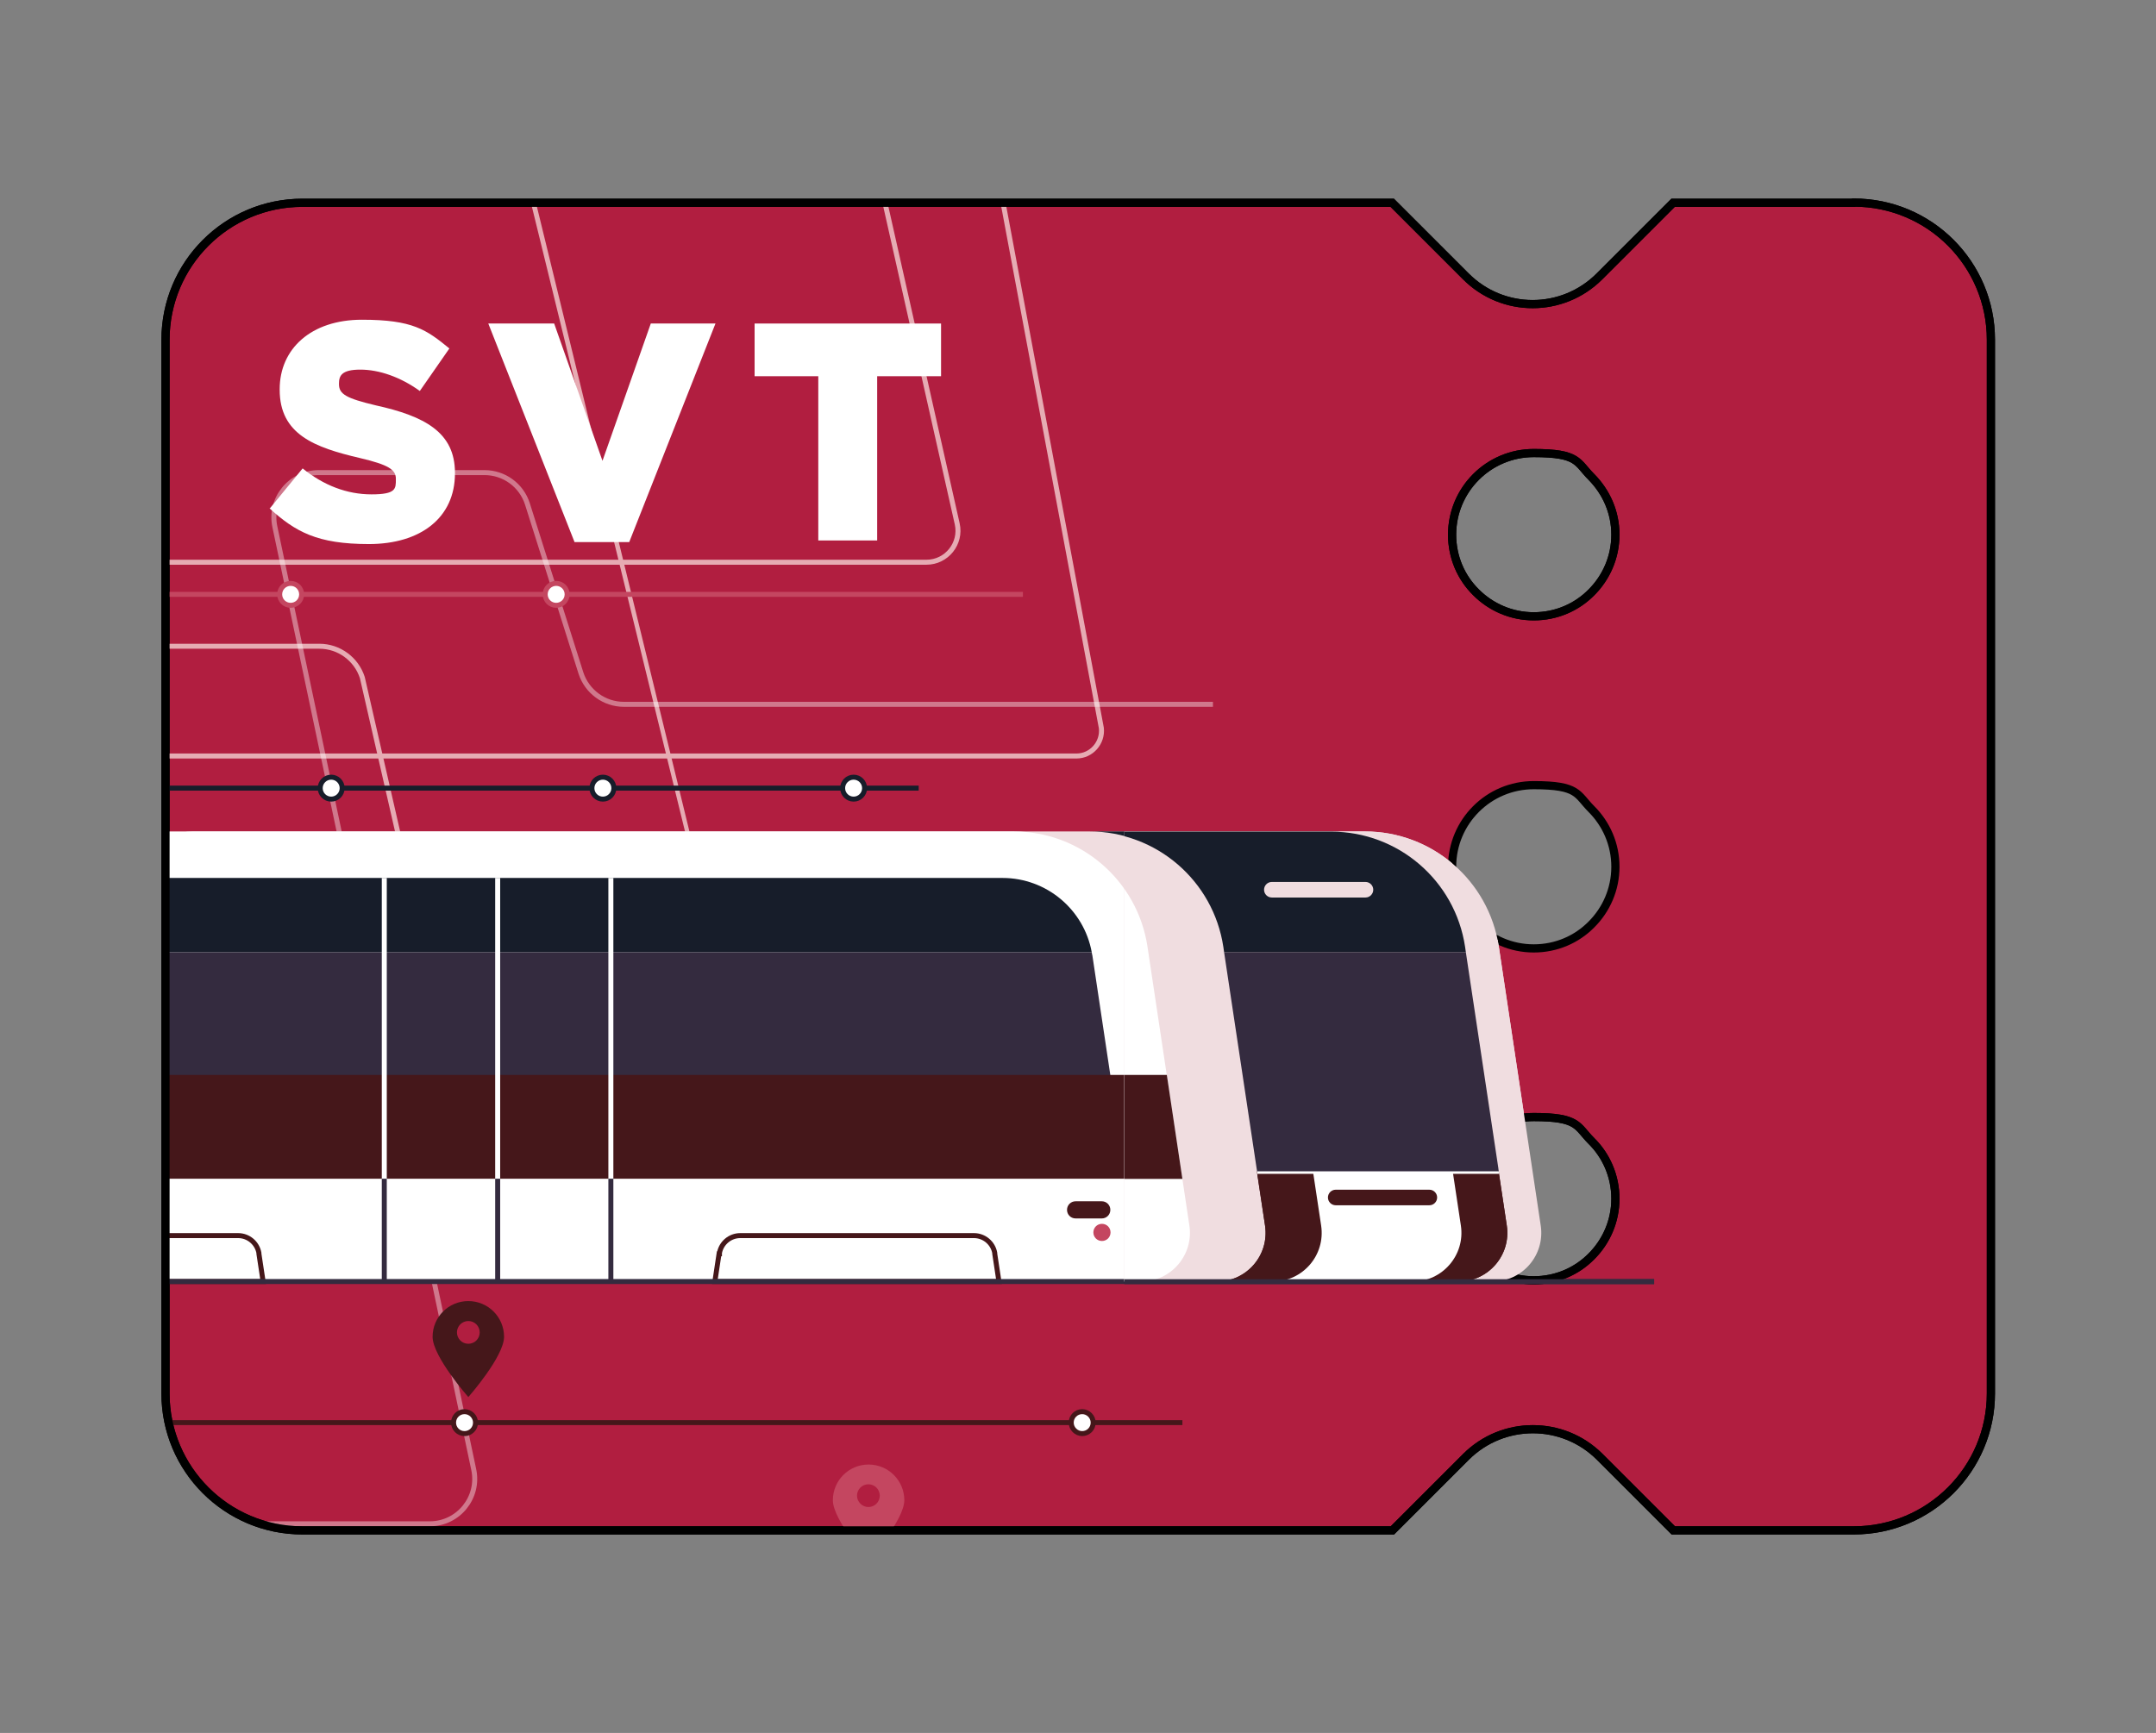 <?xml version="1.0" encoding="UTF-8"?>
<svg id="Layer_1" xmlns="http://www.w3.org/2000/svg" xmlns:xlink="http://www.w3.org/1999/xlink" version="1.1" viewBox="0 0 1080 868.3">
  <rect x="0" y="0" width="1080" height="868.3" fill="#808080" stroke="none"/>
  <!-- Generator: Adobe Illustrator 29.6.1, SVG Export Plug-In . SVG Version: 2.1.1 Build 9)  -->
  <defs>
    <style>
      .st0, .st1, .st2, .st3, .st4, .st5, .st6, .st7, .st8 {
        fill: none;
      }

      .st9 {
        fill: #c44660;
      }

      .st1, .st10 {
        stroke: #45171a;
      }

      .st1, .st10, .st2, .st3, .st11, .st4, .st5, .st6, .st12, .st7, .st13, .st8 {
        stroke-miterlimit: 10;
      }

      .st1, .st10, .st2, .st3, .st4, .st5, .st6, .st12, .st7, .st13 {
        stroke-width: 2.5px;
      }

      .st10, .st14, .st12, .st13 {
        fill: #fff;
      }

      .st15 {
        fill: #171d2a;
      }

      .st2, .st12 {
        stroke: #171d2a;
      }

      .st3, .st5 {
        stroke: #fff;
      }

      .st11 {
        fill: #b11e40;
      }

      .st11, .st8 {
        stroke: #000;
        stroke-width: 4.1px;
      }

      .st16 {
        fill: #45171a;
      }

      .st4, .st13 {
        stroke: #c44660;
      }

      .st17 {
        fill: #342b3f;
      }

      .st18 {
        clip-path: url(#clippath-1);
      }

      .st19 {
        clip-path: url(#clippath-3);
      }

      .st20 {
        clip-path: url(#clippath-4);
      }

      .st21 {
        clip-path: url(#clippath-2);
      }

      .st22 {
        clip-path: url(#clippath-5);
      }

      .st5 {
        opacity: .4;
      }

      .st6 {
        stroke: #e6abb3;
      }

      .st7 {
        stroke: #342b3f;
      }

      .st23 {
        fill: #f0dde0;
      }

      .st24 {
        fill: #e09da6;
      }

      .st25 {
        clip-path: url(#clippath);
      }
    </style>
    <clipPath id="clippath">
      <path class="st0" d="M928.5,101.6h-90.4l-36.9,36.9c-18.5,18.5-48.4,18.5-66.9,0l-36.9-36.9H151.5c-37.9,0-68.6,30.7-68.6,68.7v527.9c0,37.9,30.7,68.6,68.6,68.6h546l36.9-36.9c18.5-18.4,48.4-18.4,66.9,0l36.9,36.9h90.4c37.9,0,68.7-30.7,68.7-68.6V170.2c0-37.9-30.7-68.7-68.7-68.7ZM797.2,629.5c-7.4,7.5-17.6,12-28.9,12s-21.5-4.6-28.9-12c-7.5-7.3-12-17.6-12-28.9,0-22.6,18.3-40.9,40.9-40.9s21.5,4.6,28.9,12c7.4,7.3,12,17.6,12,28.9s-4.6,21.5-12,28.9ZM797.2,463.2c-7.4,7.5-17.6,12-28.9,12s-21.5-4.6-28.9-12c-7.5-7.3-12-17.6-12-28.9,0-22.6,18.3-40.9,40.9-40.9s21.5,4.6,28.9,12,12,17.6,12,28.9-4.6,21.5-12,28.9ZM797.2,296.8c-7.4,7.5-17.6,12-28.9,12s-21.5-4.6-28.9-12c-7.5-7.4-12-17.6-12-28.9,0-22.6,18.3-40.9,40.9-40.9s21.5,4.6,28.9,12c7.4,7.5,12,17.6,12,28.9s-4.6,21.5-12,28.9Z"/>
    </clipPath>
    <clipPath id="clippath-1">
      <polygon class="st0" points="-33.3 67.6 -33.3 955.1 698.5 955.1 564.8 67.6 -33.3 67.6"/>
    </clipPath>
    <clipPath id="clippath-2">
      <rect class="st0" x="-33.3" y="394.9" width="812.9" height="271.1" transform="translate(746.3 1060.9) rotate(-180)"/>
    </clipPath>
    <clipPath id="clippath-3">
      <rect class="st0" x="-33.3" y="172.8" width="845.8" height="648.5" transform="translate(779.2 994.1) rotate(-180)"/>
    </clipPath>
    <clipPath id="clippath-4">
      <rect class="st0" x="563.2" y="265" width="291.9" height="475.8"/>
    </clipPath>
    <clipPath id="clippath-5">
      <rect class="st0" x="-33.3" y="394.9" width="812.9" height="271.1" transform="translate(746.3 1061) rotate(-180)"/>
    </clipPath>
  </defs>
  <path class="st11" d="M928.5,101.6h-90.4l-36.9,36.9c-18.5,18.5-48.4,18.5-66.9,0l-36.9-36.9H151.5c-37.9,0-68.6,30.7-68.6,68.7v527.9c0,37.9,30.7,68.6,68.6,68.6h546l36.9-36.9c18.5-18.4,48.4-18.4,66.9,0l36.9,36.9h90.4c37.9,0,68.7-30.7,68.7-68.6V170.2c0-37.9-30.7-68.7-68.7-68.7ZM797.2,629.5c-7.4,7.5-17.6,12-28.9,12s-21.5-4.6-28.9-12c-7.5-7.3-12-17.6-12-28.9,0-22.6,18.3-40.9,40.9-40.9s21.5,4.6,28.9,12c7.4,7.3,12,17.6,12,28.9s-4.6,21.5-12,28.9ZM797.2,463.2c-7.4,7.5-17.6,12-28.9,12s-21.5-4.6-28.9-12c-7.5-7.3-12-17.6-12-28.9,0-22.6,18.3-40.9,40.9-40.9s21.5,4.6,28.9,12,12,17.6,12,28.9-4.6,21.5-12,28.9ZM797.2,296.8c-7.4,7.5-17.6,12-28.9,12s-21.5-4.6-28.9-12c-7.5-7.4-12-17.6-12-28.9,0-22.6,18.3-40.9,40.9-40.9s21.5,4.6,28.9,12c7.4,7.5,12,17.6,12,28.9s-4.6,21.5-12,28.9Z"/>
  <g class="st25">
    <g>
      <g class="st18">
        <g>
          <g>
            <path class="st6" d="M-80,323.8h240c9.8,0,18.5,6.4,21.5,15.7l19.4,84.7c3,9.4,11.7,15.7,21.5,15.7h127.7S252.1,39.8,252.1,39.8"/>
            <path class="st6" d="M5,281.7h459.1c10.1,0,17.6-9.4,15.4-19.2l-50.1-222.7"/>
            <path class="st6" d="M-47.3,378.8h586.5c7.5,0,13.3-6.6,12.5-14l-60.8-325"/>
          </g>
          <g>
            <path class="st6" d="M272.4,1015.1l-23.5-136.7c-3-14,7.7-27.2,22-27.2h298.5c5.4,0,10,3.8,11.1,9l29.5,144.5"/>
            <path class="st6" d="M453.1,1006.6l-44.1-213.2c-1-8,5.2-15.1,13.2-15.1h249.6"/>
            <path class="st6" d="M514.3,1010.3l-38.5-181.9c-.7-6.3-6.1-11.1-12.5-11.1H-98.3"/>
          </g>
        </g>
      </g>
      <path class="st5" d="M607.6,352.9h-295.1c-9.8,0-18.5-6.4-21.5-15.7l-26.8-84.7c-3-9.4-11.7-15.7-21.5-15.7h-83c-14.3,0-25,13.2-22,27.2l99.6,472.3c3,14-7.7,27.2-22,27.2H-33.3"/>
      <g>
        <g class="st21">
          <g>
            <path class="st23" d="M96.4,642.1h651.3c14.9,0,26.3-13.2,24.1-28l-21-139.8c-5-33.1-33.5-57.7-67-57.7H96.4c-13.4,0-24.3,10.9-24.3,24.3v176.7c0,13.4,10.9,24.3,24.3,24.3Z"/>
            <path class="st14" d="M-101.8,614.1l21-139.8c5-33.1,33.5-57.7,67-57.7h2.9s390.2,0,390.2,0h128.5c33.5,0,62,24.5,67,57.7l21,139.8c2.2,14.7-9.2,28-24.1,28h-192.4s-421.5,0-421.5,0h-35.5c-14.9,0-26.3-13.2-24.1-28Z"/>
            <path class="st16" d="M754.8,614.1c2.2,14.7-9.2,28-24.1,28h-121.1c14.9,0,26.3-13.2,24.1-28l-4.1-27.2h121.1s4.1,27.2,4.1,27.2Z"/>
            <path class="st9" d="M754.8,614.1c2.2,14.7-9.2,28-24.1,28h-121.1c14.9,0,26.3-13.2,24.1-28l-4.1-27.2h121.1s4.1,27.2,4.1,27.2Z"/>
            <path class="st17" d="M661.8,614.1l-4.1-27.2h70s4.1,27.2,4.1,27.2c2.2,14.7-9.2,28-24.1,28h-70c14.9,0,26.3-13.2,24.1-28Z"/>
            <path class="st14" d="M669.1,603.9h46.9c2.2,0,3.9-1.8,3.9-3.9h0c0-2.2-1.8-3.9-3.9-3.9h-46.9c-2.2,0-3.9,1.8-3.9,3.9h0c0,2.2,1.8,3.9,3.9,3.9Z"/>
            <g>
              <path class="st15" d="M-1.6,439.9h260.2s10.4,0,10.4,0h233.2c22,0,40.8,15.8,44.7,37.3H-46.4c4-21.5,22.7-37.3,44.7-37.3Z"/>
              <path class="st17" d="M-46.7,478.7c0-.5.2-1,.3-1.5h593.3c0,.5.2,1,.3,1.5l9,60h-276.6s-31.7,0-31.7,0H-55.7s9-60,9-60Z"/>
            </g>
            <path class="st1" d="M360.4,628.2c0-.1,0-.2,0-.4.9-5,5.3-8.7,10.4-8.7h60.5s2.4,0,2.4,0h54.2c5.1,0,9.5,3.7,10.4,8.7,0,.1,0,.2,0,.4l2.1,13.9h-64.3s-7.4,0-7.4,0h-70.6s2.1-13.9,2.1-13.9Z"/>
            <path class="st1" d="M-8.2,628.2c0-.1,0-.2,0-.4.9-5,5.3-8.7,10.4-8.7h60.5s2.4,0,2.4,0h54.2c5.1,0,9.5,3.7,10.4,8.7,0,.1,0,.2,0,.4l2.1,13.9h-64.3s-7.4,0-7.4,0H-10.3s2.1-13.9,2.1-13.9Z"/>
            <polygon class="st16" points="-98.3 590.6 592.3 590.6 584.5 538.6 -90.4 538.6 -98.3 590.6"/>
            <g>
              <line class="st3" x1="306" y1="439.9" x2="306" y2="590.6"/>
              <line class="st7" x1="306" y1="590.6" x2="306" y2="642.1"/>
            </g>
            <g>
              <line class="st3" x1="249.3" y1="439.9" x2="249.3" y2="590.6"/>
              <line class="st7" x1="249.3" y1="590.6" x2="249.3" y2="642.1"/>
            </g>
            <g>
              <line class="st3" x1="192.5" y1="439.9" x2="192.5" y2="590.6"/>
              <line class="st7" x1="192.5" y1="590.6" x2="192.5" y2="642.1"/>
            </g>
            <path class="st16" d="M538.8,610.5h13.1c2.4,0,4.3-1.9,4.3-4.3h0c0-2.4-1.9-4.3-4.3-4.3h-13.1c-2.4,0-4.3,1.9-4.3,4.3h0c0,2.4,1.9,4.3,4.3,4.3Z"/>
            <line class="st3" x1="750.8" y1="586.9" x2="629.7" y2="586.9"/>
            <g>
              <path class="st15" d="M545.8,416.6h121.1c33.5,0,62,24.5,67,57.7l.4,2.8h-121.1s-.4-2.8-.4-2.8c-5-33.1-33.5-57.7-67-57.7Z"/>
              <polygon class="st17" points="750.8 586.9 629.7 586.9 613.2 477.1 734.3 477.1 750.8 586.9"/>
            </g>
            <path class="st16" d="M637.1,449.7h46.9c2.2,0,3.9-1.8,3.9-3.9h0c0-2.2-1.8-3.9-3.9-3.9h-46.9c-2.2,0-3.9,1.8-3.9,3.9h0c0,2.2,1.8,3.9,3.9,3.9Z"/>
            <path class="st9" d="M552,613.2h0c-2.4,0-4.3,1.9-4.3,4.3h0c0,2.4,1.9,4.3,4.3,4.3h0c2.4,0,4.3-1.9,4.3-4.3h0c0-2.4-1.9-4.3-4.3-4.3Z"/>
          </g>
        </g>
        <line class="st7" x1="828.6" y1="642.1" x2="-33.3" y2="642.1"/>
      </g>
      <line class="st1" x1="592.3" y1="712.8" x2="-33.3" y2="712.8"/>
      <path class="st16" d="M216.7,669.8c0,9.9,17.9,30.2,17.9,30.2,0,0,17.9-20.3,17.9-30.2,0-9.9-8-17.9-17.9-17.9s-17.9,8-17.9,17.9ZM228.9,667.6c0-3.2,2.6-5.7,5.7-5.7,3.2,0,5.7,2.6,5.7,5.7,0,3.2-2.6,5.7-5.7,5.7-3.2,0-5.7-2.6-5.7-5.7Z"/>
      <path class="st2" d="M460.2,394.9H36.9c-8.1,0-14.3,7.1-13.2,15.1l53.6,411.2c1,8-5.2,15.1-13.2,15.1H-33.3"/>
      <path class="st15" d="M45.5,355.9c0,9.9,17.9,30.2,17.9,30.2,0,0,17.9-20.3,17.9-30.2,0-9.9-8-17.9-17.9-17.9-9.9,0-17.9,8-17.9,17.9ZM57.7,353.6c0-3.2,2.6-5.7,5.7-5.7,3.2,0,5.7,2.6,5.7,5.7,0,3.2-2.6,5.7-5.7,5.7s-5.7-2.6-5.7-5.7Z"/>
      <g class="st19">
        <path class="st4" d="M512.4,297.8H-33.8c-7.5,0-13.3,6.6-12.5,14L10.6,786.1c.7,6.3,6.1,11.1,12.5,11.1h756.5"/>
        <path class="st9" d="M417.2,751.7c0,9.9,17.9,30.2,17.9,30.2,0,0,17.9-20.3,17.9-30.2,0-9.9-8-17.9-17.9-17.9-9.9,0-17.9,8-17.9,17.9ZM429.3,749.4c0-3.2,2.6-5.7,5.7-5.7,3.2,0,5.7,2.6,5.7,5.7,0,3.2-2.6,5.7-5.7,5.7s-5.7-2.6-5.7-5.7Z"/>
      </g>
      <path class="st13" d="M273.1,297.8c0-3.1,2.5-5.5,5.5-5.5,3.1,0,5.5,2.5,5.5,5.5,0,3.1-2.5,5.5-5.5,5.5-3.1,0-5.5-2.5-5.5-5.5Z"/>
      <path class="st13" d="M140.1,297.8c0-3.1,2.5-5.5,5.5-5.5,3.1,0,5.5,2.5,5.5,5.5,0,3.1-2.5,5.5-5.5,5.5-3.1,0-5.5-2.5-5.5-5.5Z"/>
      <path class="st13" d="M-3.9,712.8c0-3.1,2.5-5.5,5.5-5.5,3.1,0,5.5,2.5,5.5,5.5,0,3.1-2.5,5.5-5.5,5.5s-5.5-2.5-5.5-5.5Z"/>
      <circle class="st13" cx="7.2" cy="763.4" r="5.5"/>
      <circle class="st13" cx="75" cy="797.2" r="5.5"/>
      <circle class="st13" cx="311.5" cy="797.2" r="5.5"/>
      <circle class="st13" cx="435" cy="797.2" r="5.5"/>
      <path class="st10" d="M536.6,712.8c0-3.1,2.5-5.5,5.5-5.5s5.5,2.5,5.5,5.5c0,3.1-2.5,5.5-5.5,5.5s-5.5-2.5-5.5-5.5Z"/>
      <path class="st10" d="M227.2,712.8c0-3.1,2.5-5.5,5.5-5.5s5.5,2.5,5.5,5.5c0,3.1-2.5,5.5-5.5,5.5-3.1,0-5.5-2.5-5.5-5.5Z"/>
      <path class="st10" d="M58.4,712.8c0-3.1,2.5-5.5,5.5-5.5s5.5,2.5,5.5,5.5c0,3.1-2.5,5.5-5.5,5.5-3.1,0-5.5-2.5-5.5-5.5Z"/>
      <circle class="st12" cx="165.9" cy="394.9" r="5.5"/>
      <circle class="st12" cx="69.4" cy="763.4" r="5.5"/>
      <circle class="st12" cx="302" cy="394.9" r="5.5"/>
      <circle class="st12" cx="427.6" cy="394.9" r="5.5"/>
    </g>
  </g>
  <path class="st8" d="M928.5,101.6h-90.4l-36.9,36.9c-18.5,18.5-48.4,18.5-66.9,0l-36.9-36.9H151.5c-37.9,0-68.6,30.7-68.6,68.7v527.9c0,37.9,30.7,68.6,68.6,68.6h546l36.9-36.9c18.5-18.4,48.4-18.4,66.9,0l36.9,36.9h90.4c37.9,0,68.7-30.7,68.7-68.6V170.2c0-37.9-30.7-68.7-68.7-68.7ZM797.2,629.5c-7.4,7.5-17.6,12-28.9,12s-21.5-4.6-28.9-12c-7.5-7.3-12-17.6-12-28.9,0-22.6,18.3-40.9,40.9-40.9s21.5,4.6,28.9,12c7.4,7.3,12,17.6,12,28.9s-4.6,21.5-12,28.9ZM797.2,296.8c-7.4,7.5-17.6,12-28.9,12s-21.5-4.6-28.9-12c-7.5-7.4-12-17.6-12-28.9,0-22.6,18.3-40.9,40.9-40.9s21.5,4.6,28.9,12c7.4,7.5,12,17.6,12,28.9s-4.6,21.5-12,28.9Z"/>
  <g class="st20">
    <g>
      <g class="st22">
        <g>
          <path class="st23" d="M96.4,642.1h651.3c14.9,0,26.3-13.2,24.1-28l-21-139.8c-5-33.1-33.5-57.7-67-57.7H96.4c-13.4,0-24.3,10.9-24.3,24.3v176.7c0,13.4,10.9,24.3,24.3,24.3Z"/>
          <path class="st14" d="M-101.8,614.1l21-139.8c5-33.1,33.5-57.7,67-57.7h2.9s390.2,0,390.2,0h128.5c33.5,0,62,24.5,67,57.7l21,139.8c2.2,14.7-9.2,28-24.1,28h-192.4s-421.5,0-421.5,0h-35.5c-14.9,0-26.3-13.2-24.1-28Z"/>
          <path class="st16" d="M754.8,614.1c2.2,14.7-9.2,28-24.1,28h-121.1c14.9,0,26.3-13.2,24.1-28l-4.1-27.2h121.1s4.1,27.2,4.1,27.2Z"/>
          <path class="st16" d="M754.8,614.1c2.2,14.7-9.2,28-24.1,28h-121.1c14.9,0,26.3-13.2,24.1-28l-4.1-27.2h121.1s4.1,27.2,4.1,27.2Z"/>
          <path class="st14" d="M661.8,614.1l-4.1-27.2h70s4.1,27.2,4.1,27.2c2.2,14.7-9.2,28-24.1,28h-70c14.9,0,26.3-13.2,24.1-28Z"/>
          <path class="st16" d="M669.1,603.9h46.9c2.2,0,3.9-1.8,3.9-3.9h0c0-2.2-1.8-3.9-3.9-3.9h-46.9c-2.2,0-3.9,1.8-3.9,3.9h0c0,2.2,1.8,3.9,3.9,3.9Z"/>
          <g>
            <path class="st15" d="M-1.6,439.9h260.2s10.4,0,10.4,0h233.2c22,0,40.8,15.8,44.7,37.3H-46.4c4-21.5,22.7-37.3,44.7-37.3Z"/>
            <path class="st17" d="M-46.7,478.7c0-.5.2-1,.3-1.5h593.3c0,.5.2,1,.3,1.5l9,60h-276.6s-31.7,0-31.7,0H-55.7s9-60,9-60Z"/>
          </g>
          <path class="st24" d="M360.4,628.2c0-.1,0-.2,0-.4.9-5,5.3-8.7,10.4-8.7h60.5s2.4,0,2.4,0h54.2c5.1,0,9.5,3.7,10.4,8.7,0,.1,0,.2,0,.4l2.1,13.9h-64.3s-7.4,0-7.4,0h-70.6s2.1-13.9,2.1-13.9Z"/>
          <path class="st24" d="M-8.2,628.2c0-.1,0-.2,0-.4.9-5,5.3-8.7,10.4-8.7h60.5s2.4,0,2.4,0h54.2c5.1,0,9.5,3.7,10.4,8.7,0,.1,0,.2,0,.4l2.1,13.9h-64.3s-7.4,0-7.4,0H-10.3s2.1-13.9,2.1-13.9Z"/>
          <polygon class="st16" points="-98.3 590.7 592.3 590.7 584.5 538.6 -90.4 538.6 -98.3 590.7"/>
          <g>
            <line class="st3" x1="306" y1="439.9" x2="306" y2="590.7"/>
            <line class="st7" x1="306" y1="590.7" x2="306" y2="642.1"/>
          </g>
          <g>
            <line class="st3" x1="249.3" y1="439.9" x2="249.3" y2="590.7"/>
            <line class="st7" x1="249.3" y1="590.7" x2="249.3" y2="642.1"/>
          </g>
          <g>
            <line class="st3" x1="192.5" y1="439.9" x2="192.5" y2="590.7"/>
            <line class="st7" x1="192.5" y1="590.7" x2="192.5" y2="642.1"/>
          </g>
          <path class="st16" d="M538.8,610.6h13.1c2.4,0,4.3-1.9,4.3-4.3h0c0-2.4-1.9-4.3-4.3-4.3h-13.1c-2.4,0-4.3,1.9-4.3,4.3h0c0,2.4,1.9,4.3,4.3,4.3Z"/>
          <line class="st3" x1="750.8" y1="586.9" x2="629.7" y2="586.9"/>
          <g>
            <path class="st15" d="M545.8,416.7h121.1c33.5,0,62,24.5,67,57.7l.4,2.8h-121.1s-.4-2.8-.4-2.8c-5-33.1-33.5-57.7-67-57.7Z"/>
            <polygon class="st17" points="750.8 586.9 629.7 586.9 613.2 477.2 734.3 477.2 750.8 586.9"/>
          </g>
          <path class="st23" d="M637.1,449.7h46.9c2.2,0,3.9-1.8,3.9-3.9h0c0-2.2-1.8-3.9-3.9-3.9h-46.9c-2.2,0-3.9,1.8-3.9,3.9h0c0,2.2,1.8,3.9,3.9,3.9Z"/>
          <path class="st9" d="M552,613.2h0c-2.4,0-4.3,1.9-4.3,4.3h0c0,2.4,1.9,4.3,4.3,4.3h0c2.4,0,4.3-1.9,4.3-4.3h0c0-2.4-1.9-4.3-4.3-4.3Z"/>
        </g>
      </g>
      <line class="st7" x1="828.6" y1="642.2" x2="-33.3" y2="642.2"/>
    </g>
  </g>
  <g>
    <path class="st14" d="M135.2,254.7l16.4-20c10.5,8.5,22.2,13,34.5,13s12.2-2.8,12.2-7.5v-.3c0-4.5-3.5-7-18-10.4-22.7-5.3-40.2-11.8-40.2-34.2v-.3c0-20.2,15.7-34.8,41.2-34.8s32.3,5,43.8,14.4l-14.8,21.3c-9.7-7-20.4-10.7-29.8-10.7s-10.7,3.1-10.7,7v.3c0,5,3.7,7.1,18.4,10.6,24.5,5.4,39.7,13.5,39.7,33.8v.3c0,22.2-17.2,35.4-43.1,35.4s-36.8-6.1-49.9-18Z"/>
    <path class="st14" d="M244.6,162.1h33l24.2,68.8,24.2-68.8h32.4l-43.2,109.5h-27.4l-43.2-109.5Z"/>
    <path class="st14" d="M410,188.5h-32v-26.4h93.4v26.4h-32v82.3h-29.5v-82.3Z"/>
  </g>
</svg>
